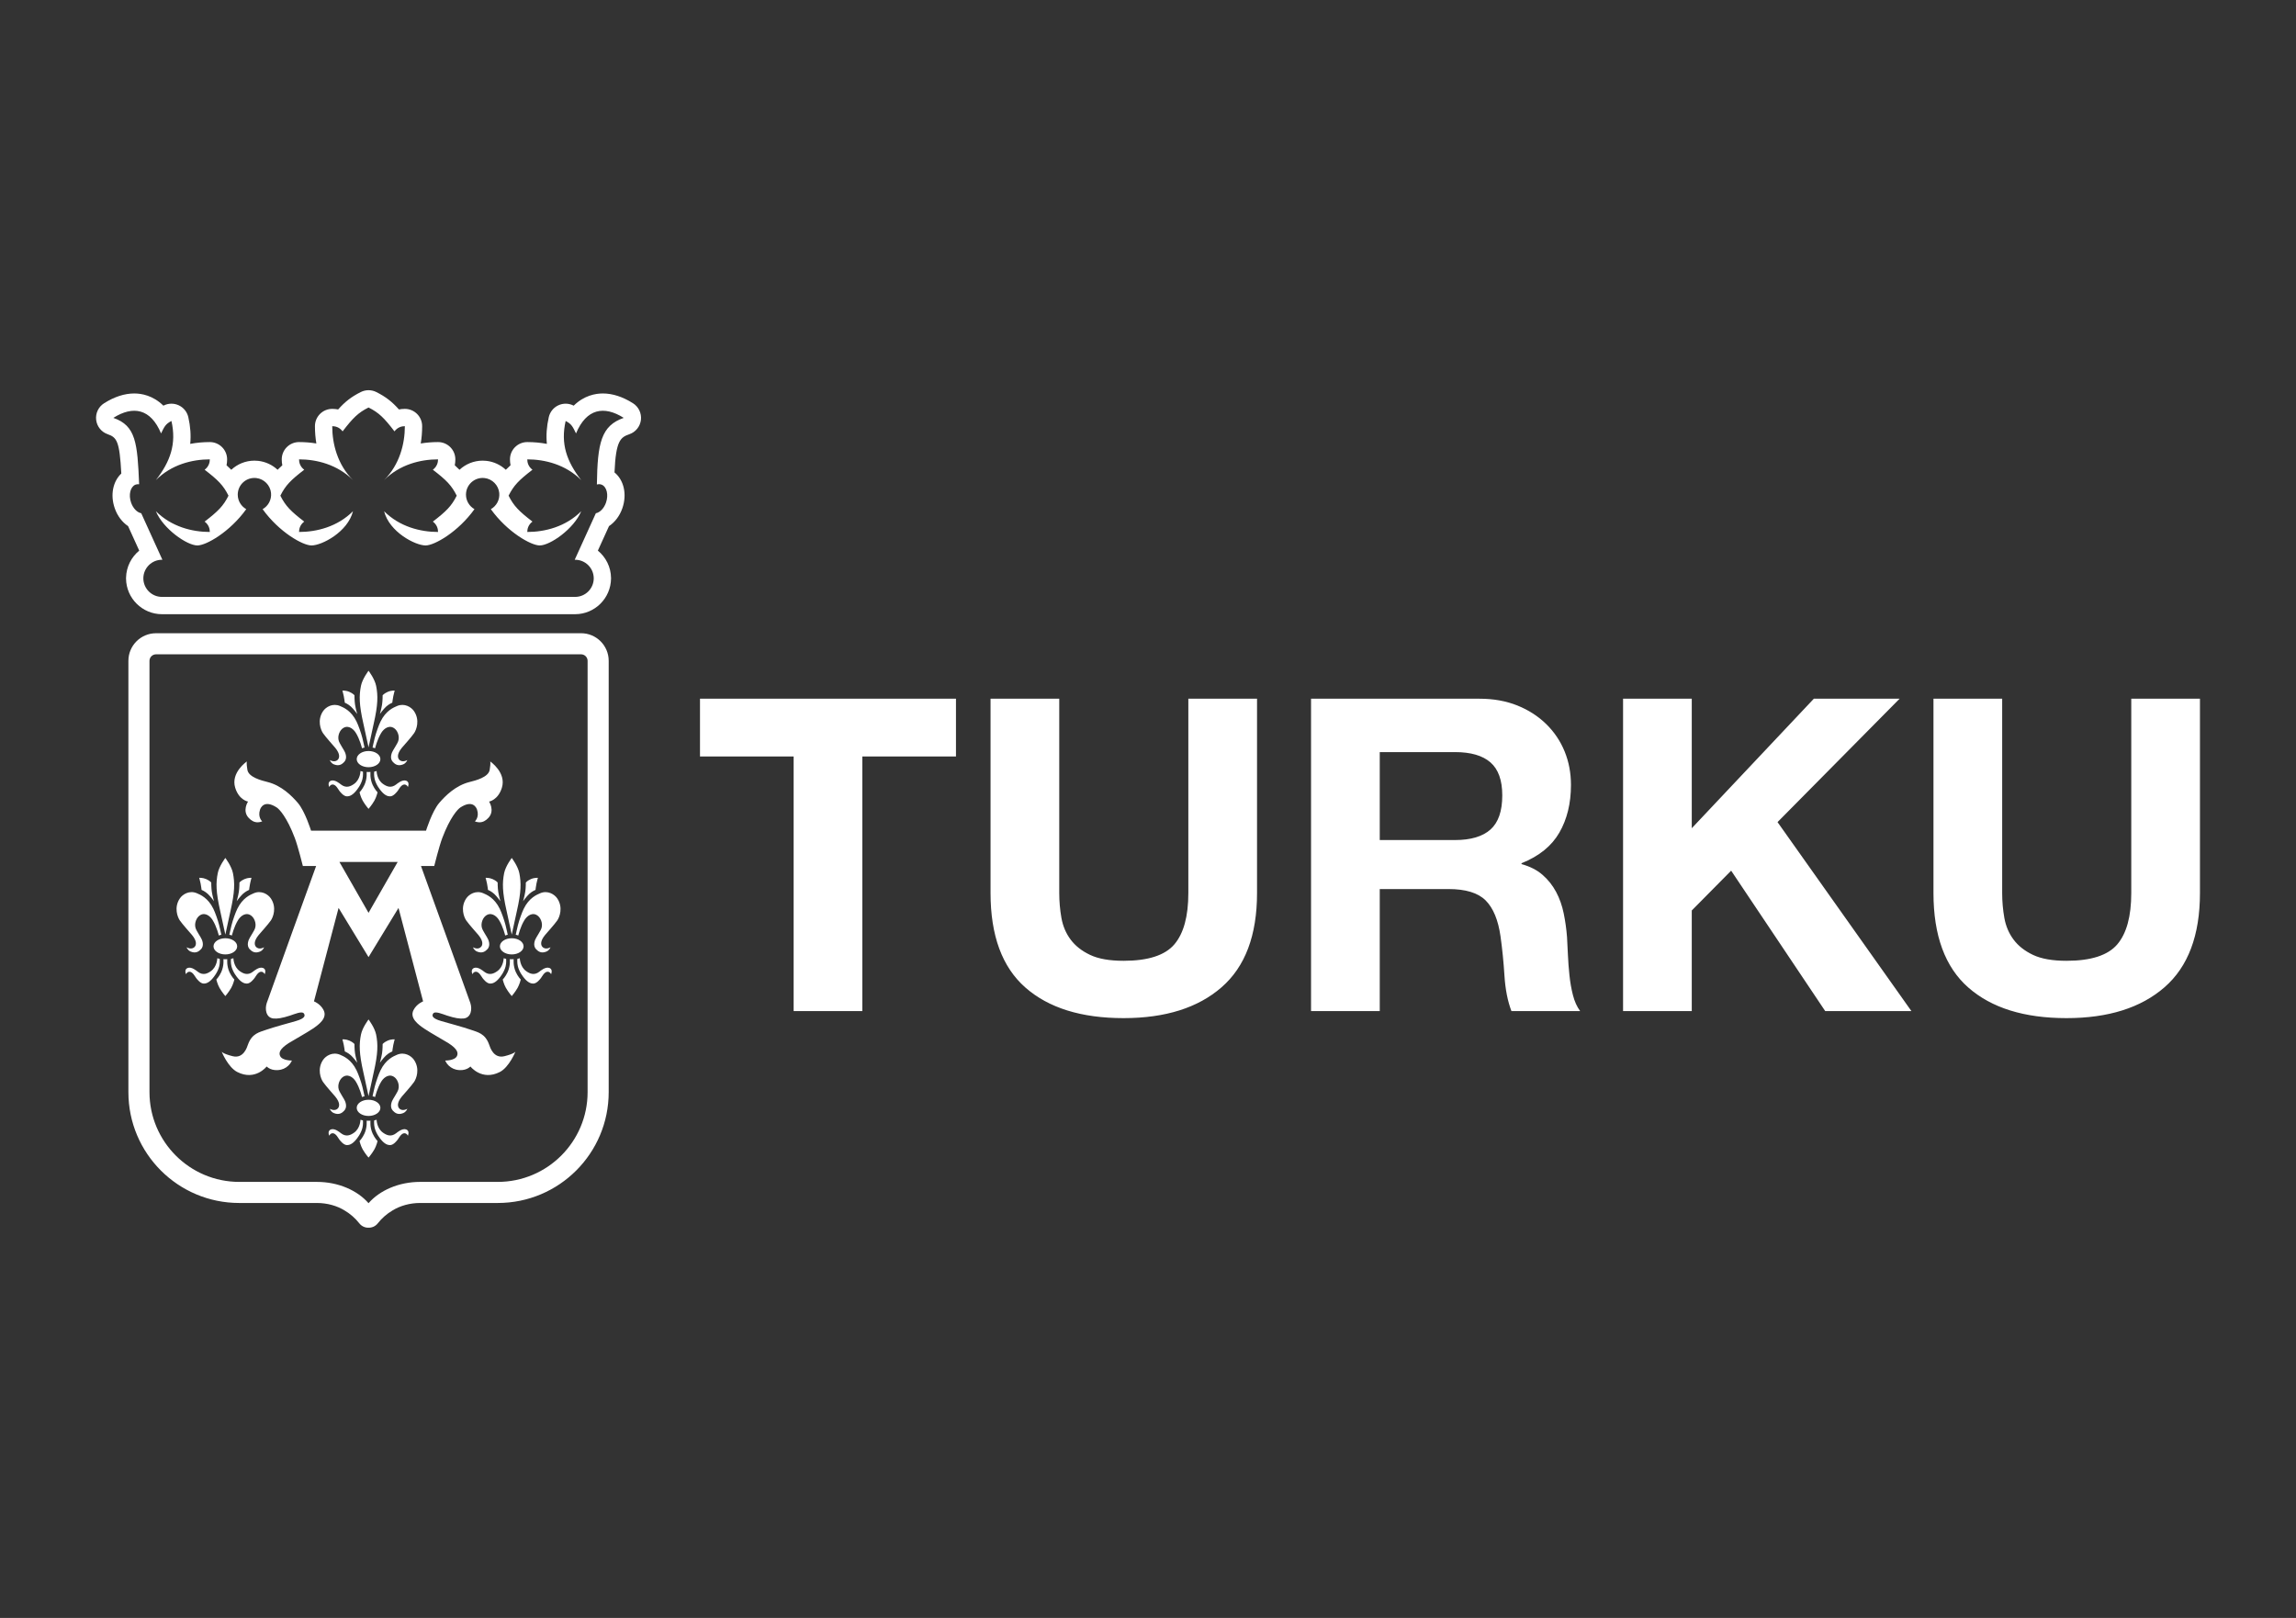 <?xml version="1.0" encoding="UTF-8" standalone="no"?>
<!DOCTYPE svg PUBLIC "-//W3C//DTD SVG 1.1//EN" "http://www.w3.org/Graphics/SVG/1.1/DTD/svg11.dtd">
<svg xmlns="http://www.w3.org/2000/svg" xmlns:xlink="http://www.w3.org/1999/xlink" version="1.1" width="595.28pt" height="419.53pt" viewBox="0 0 595.28 419.53">
<rect x="0" y="0" width="595.28" height="419.53" fill="#333333" stroke="none"/>
<g enable-background="new">
<g id="Layer-1" data-name="Layer">
<clipPath id="cp0">
<path transform="matrix(1,0,0,-1,0,419.53)" d="M 24.901 101.18 L 570.378 101.18 L 570.378 318.35 L 24.901 318.35 Z "/>
</clipPath>
<g clip-path="url(#cp0)">
<path transform="matrix(1,0,0,-1,164.112,104.563)" d="M 0 0 C -2.664 1.683 -5.292 2.536 -7.808 2.536 C -9.702 2.536 -12.675 2.025 -15.369 -.629 C -15.397 -.616 -15.424 -.602 -15.449 -.588 C -16.683 .028 -18.128 .044 -19.374 -.545 C -20.618 -1.134 -21.524 -2.262 -21.829 -3.605 C -22.377 -6.015 -22.547 -8.305 -22.325 -10.535 C -23.962 -10.225 -25.663 -10.068 -27.407 -10.068 C -29.886 -10.068 -31.893 -12.075 -31.893 -14.551 C -31.893 -15.074 -31.842 -15.586 -31.745 -16.086 C -32.184 -16.478 -32.591 -16.863 -32.97 -17.252 C -34.321 -15.993 -36.065 -15.152 -37.995 -14.939 C -38.321 -14.904 -38.648 -14.885 -38.973 -14.885 C -41.291 -14.885 -43.402 -15.785 -44.977 -17.252 C -45.357 -16.863 -45.762 -16.478 -46.203 -16.087 C -46.104 -15.586 -46.055 -15.074 -46.055 -14.551 C -46.055 -12.075 -48.062 -10.068 -50.539 -10.068 C -52.073 -10.068 -53.572 -10.189 -55.026 -10.43 C -54.785 -8.976 -54.662 -7.477 -54.662 -5.944 C -54.662 -3.466 -56.671 -1.459 -59.146 -1.459 C -59.669 -1.459 -60.182 -1.511 -60.682 -1.607 C -62.443 .37 -64.069 1.665 -66.552 2.908 C -67.816 3.54 -69.303 3.54 -70.563 2.908 C -73.051 1.667 -74.677 .37 -76.438 -1.607 C -76.938 -1.509 -77.451 -1.459 -77.974 -1.459 C -80.45 -1.459 -82.458 -3.466 -82.458 -5.944 C -82.458 -7.477 -82.335 -8.977 -82.094 -10.43 C -83.547 -10.189 -85.047 -10.068 -86.58 -10.068 C -89.058 -10.068 -91.065 -12.075 -91.065 -14.551 C -91.065 -15.074 -91.015 -15.586 -90.917 -16.086 C -91.357 -16.478 -91.763 -16.863 -92.143 -17.252 C -93.493 -15.993 -95.237 -15.152 -97.169 -14.939 C -97.493 -14.904 -97.823 -14.885 -98.146 -14.885 C -100.463 -14.885 -102.574 -15.785 -104.148 -17.253 C -104.529 -16.863 -104.934 -16.478 -105.376 -16.086 C -105.278 -15.586 -105.227 -15.074 -105.227 -14.551 C -105.227 -12.075 -107.235 -10.068 -109.711 -10.068 C -111.457 -10.068 -113.157 -10.225 -114.795 -10.535 C -114.572 -8.305 -114.742 -6.017 -115.288 -3.606 C -115.594 -2.262 -116.5 -1.134 -117.745 -.545 C -118.989 .044 -120.437 .028 -121.668 -.588 C -121.696 -.602 -121.723 -.616 -121.75 -.629 C -124.445 2.025 -127.418 2.536 -129.311 2.536 C -131.828 2.536 -134.454 1.683 -137.12 0 C -138.579 -.922 -139.38 -2.595 -139.181 -4.307 C -138.984 -6.02 -137.821 -7.466 -136.192 -8.03 C -133.799 -8.859 -133.111 -9.874 -132.66 -18.227 C -134.822 -20.259 -135.568 -23.754 -134.366 -27.221 C -133.678 -29.21 -132.438 -30.837 -130.903 -31.861 L -128.015 -38.215 C -130.048 -39.887 -131.368 -42.406 -131.431 -45.236 C -131.431 -45.286 -131.433 -45.335 -131.433 -45.382 L -131.433 -45.418 L -131.433 -45.496 C -131.371 -50.58 -127.209 -54.701 -122.115 -54.701 L -15.007 -54.701 C -9.908 -54.701 -5.743 -50.572 -5.689 -45.453 C -5.687 -45.431 -5.687 -45.407 -5.687 -45.382 C -5.687 -45.357 -5.689 -45.332 -5.689 -45.305 C -5.722 -42.452 -7.047 -39.903 -9.105 -38.214 L -6.217 -31.861 C -4.682 -30.837 -3.441 -29.21 -2.752 -27.221 C -1.492 -23.581 -2.376 -19.914 -4.79 -17.939 C -4.445 -9.647 -3.214 -8.823 -.928 -8.03 C .701 -7.466 1.862 -6.02 2.061 -4.307 C 2.258 -2.595 1.457 -.922 0 0 M -9.358 -21.071 C -8.941 -20.948 -8.517 -20.954 -8.122 -21.115 C -6.798 -21.658 -6.292 -23.735 -6.991 -25.755 C -7.517 -27.272 -8.572 -28.324 -9.626 -28.524 L -15.107 -40.585 L -15.005 -40.585 C -12.342 -40.585 -10.182 -42.738 -10.173 -45.401 L -10.173 -45.382 L -10.173 -45.418 L -10.173 -45.401 C -10.182 -48.062 -12.342 -50.216 -15.007 -50.216 L -122.115 -50.216 C -124.778 -50.216 -126.938 -48.062 -126.947 -45.401 C -126.947 -45.406 -126.949 -45.411 -126.949 -45.418 L -126.949 -45.382 C -126.949 -45.388 -126.947 -45.395 -126.947 -45.401 C -126.938 -42.738 -124.778 -40.585 -122.115 -40.585 L -122.011 -40.585 L -127.494 -28.524 C -128.548 -28.324 -129.604 -27.272 -130.13 -25.755 C -130.828 -23.735 -130.322 -21.658 -128.998 -21.115 C -128.691 -20.99 -128.367 -20.957 -128.039 -21.008 C -128.485 -10.294 -128.872 -5.818 -134.725 -3.792 C -129.615 -.564 -125.042 -1.371 -122.353 -7.827 C -121.546 -6.212 -121.277 -5.407 -119.662 -4.599 C -118.32 -10.517 -119.932 -15.089 -123.699 -19.93 C -119.662 -15.895 -114.283 -14.551 -109.711 -14.551 C -109.711 -15.358 -109.981 -16.434 -111.057 -17.241 C -107.561 -19.93 -106.215 -21.276 -104.87 -23.965 C -106.215 -26.654 -107.561 -28 -111.057 -30.689 C -109.981 -31.496 -109.711 -32.572 -109.711 -33.379 C -114.283 -33.379 -119.662 -32.033 -123.699 -28 C -121.814 -32.572 -115.629 -36.875 -112.939 -36.875 C -110.666 -36.875 -104.545 -33.413 -100.269 -27.466 C -101.585 -26.724 -102.472 -25.314 -102.472 -23.695 C -102.472 -21.146 -100.266 -19.111 -97.657 -19.397 C -95.652 -19.617 -94.032 -21.263 -93.841 -23.272 C -93.671 -25.065 -94.596 -26.659 -96.023 -27.466 C -91.749 -33.413 -85.628 -36.875 -83.353 -36.875 C -80.664 -36.875 -73.938 -33.379 -72.594 -28 C -76.629 -32.033 -82.008 -33.379 -86.58 -33.379 C -86.58 -32.572 -86.312 -31.496 -85.236 -30.689 C -88.732 -28 -90.077 -26.654 -91.423 -23.965 C -90.077 -21.276 -88.732 -19.93 -85.236 -17.241 C -86.312 -16.434 -86.58 -15.358 -86.58 -14.551 C -82.008 -14.551 -76.629 -15.895 -72.594 -19.93 C -76.629 -15.895 -77.974 -10.517 -77.974 -5.944 C -77.168 -5.944 -76.09 -6.212 -75.285 -7.29 C -72.594 -3.792 -71.25 -2.447 -68.559 -1.103 C -65.871 -2.447 -64.526 -3.792 -61.837 -7.29 C -61.03 -6.212 -59.952 -5.944 -59.146 -5.944 C -59.146 -10.517 -60.491 -15.895 -64.526 -19.93 C -60.491 -15.895 -55.112 -14.551 -50.539 -14.551 C -50.539 -15.358 -50.808 -16.434 -51.884 -17.241 C -48.387 -19.93 -47.043 -21.276 -45.699 -23.965 C -47.043 -26.654 -48.387 -28 -51.884 -30.689 C -50.808 -31.496 -50.539 -32.572 -50.539 -33.379 C -55.112 -33.379 -60.491 -32.033 -64.526 -28 C -63.181 -33.379 -56.458 -36.875 -53.767 -36.875 C -51.492 -36.875 -45.371 -33.413 -41.097 -27.466 C -42.411 -26.724 -43.299 -25.314 -43.299 -23.695 C -43.299 -21.146 -41.094 -19.111 -38.485 -19.397 C -36.479 -19.617 -34.861 -21.263 -34.67 -23.272 C -34.497 -25.065 -35.424 -26.659 -36.851 -27.466 C -32.575 -33.413 -26.456 -36.875 -24.179 -36.875 C -21.491 -36.875 -15.306 -32.572 -13.422 -28 C -17.456 -32.033 -22.837 -33.379 -27.407 -33.379 C -27.407 -32.572 -27.139 -31.496 -26.063 -30.689 C -29.559 -28 -30.905 -26.654 -32.25 -23.965 C -30.905 -21.276 -29.559 -19.93 -26.063 -17.241 C -27.139 -16.434 -27.407 -15.358 -27.407 -14.551 C -22.837 -14.551 -17.456 -15.895 -13.422 -19.93 C -17.187 -15.089 -18.802 -10.517 -17.456 -4.599 C -15.843 -5.407 -15.574 -6.212 -14.767 -7.827 C -12.076 -1.371 -7.504 -.564 -2.395 -3.792 C -8.26 -5.823 -9.206 -10.313 -9.358 -21.071 M -71.499 -80.576 C -71.499 -80.576 -71.882 -79.271 -72.058 -78.151 C -72.218 -77.165 -72.213 -75.718 -72.213 -75.718 C -72.213 -75.718 -72.611 -75.24 -73.524 -74.844 C -74.469 -74.43 -75.339 -74.516 -75.339 -74.516 C -75.339 -74.516 -75.142 -75.184 -74.981 -75.956 C -74.82 -76.73 -74.721 -77.642 -74.721 -77.642 C -74.721 -77.642 -73.832 -78.006 -73.105 -78.68 C -72.367 -79.367 -71.499 -80.576 -71.499 -80.576 M -61.78 -74.516 C -61.78 -74.516 -62.65 -74.43 -63.596 -74.844 C -64.506 -75.24 -64.904 -75.718 -64.904 -75.718 C -64.904 -75.718 -64.903 -77.165 -65.058 -78.151 C -65.24 -79.271 -65.619 -80.576 -65.619 -80.576 C -65.619 -80.576 -64.753 -79.367 -64.016 -78.68 C -63.288 -78.006 -62.397 -77.642 -62.397 -77.642 C -62.397 -77.642 -62.301 -76.73 -62.139 -75.956 C -61.977 -75.184 -61.78 -74.516 -61.78 -74.516 M -28.152 -149.121 C -27.168 -150.291 -26.386 -150.484 -25.854 -150.484 C -24.953 -150.484 -24.094 -149.348 -23.848 -149.025 C -23.603 -148.7 -23.02 -147.533 -22.268 -147.421 C -21.561 -147.314 -21.223 -148.057 -21.223 -148.057 C -21.223 -148.057 -21.093 -147.643 -21.075 -147.437 C -21.017 -146.847 -21.34 -146.561 -21.66 -146.433 C -22.673 -146.033 -24.026 -147.207 -24.261 -147.391 C -25.633 -148.469 -26.804 -147.883 -27.685 -147.26 C -29.323 -146.096 -29.342 -143.912 -29.342 -143.912 L -29.982 -144.087 C -29.982 -144.087 -30.068 -145.122 -29.846 -146.011 C -29.46 -147.549 -28.457 -148.758 -28.152 -149.121 M -33.041 -135.324 C -33.38 -133.982 -34.07 -132.066 -34.54 -131.091 C -35.921 -128.236 -37.954 -127.423 -38.833 -127.048 C -40.733 -126.241 -42.508 -127.311 -43.246 -128.42 C -44.812 -130.773 -43.815 -133.276 -43.233 -134.116 C -42.496 -135.178 -40.522 -137.342 -40.066 -137.898 C -38.675 -139.592 -39.03 -140.539 -39.353 -140.92 C -40.161 -141.877 -41.48 -141.065 -41.48 -141.065 C -41.48 -141.065 -41.245 -141.847 -40.405 -142.19 C -39.017 -142.757 -38.244 -142.081 -37.755 -141.576 C -36.791 -140.579 -37.465 -139.058 -37.84 -138.48 C -38.215 -137.898 -38.658 -137.092 -38.905 -136.665 C -39.688 -135.32 -39.074 -133.695 -38.322 -133.016 C -36.975 -131.805 -35.501 -132.788 -34.759 -133.971 C -33.675 -135.699 -33.131 -138.017 -33.131 -138.017 C -33.131 -138.017 -32.972 -137.955 -32.814 -137.906 C -32.644 -137.858 -32.474 -137.823 -32.474 -137.823 C -32.474 -137.823 -32.775 -136.377 -33.041 -135.324 M -35.977 -127.228 C -35.241 -127.916 -34.374 -129.121 -34.374 -129.121 C -34.374 -129.121 -34.752 -127.817 -34.932 -126.697 C -35.091 -125.712 -35.09 -124.267 -35.09 -124.267 C -35.09 -124.267 -35.485 -123.788 -36.397 -123.39 C -37.344 -122.977 -38.212 -123.065 -38.212 -123.065 C -38.212 -123.065 -38.015 -123.73 -37.853 -124.504 C -37.692 -125.277 -37.594 -126.189 -37.594 -126.189 C -37.594 -126.189 -36.708 -126.553 -35.977 -127.228 M -41.209 -146.433 C -41.527 -146.561 -41.85 -146.847 -41.795 -147.437 C -41.774 -147.643 -41.643 -148.057 -41.643 -148.057 C -41.643 -148.057 -41.305 -147.314 -40.599 -147.421 C -39.846 -147.533 -39.266 -148.7 -39.02 -149.025 C -38.773 -149.348 -37.916 -150.485 -37.013 -150.485 C -36.481 -150.485 -35.696 -150.291 -34.715 -149.121 C -34.41 -148.758 -33.408 -147.549 -33.021 -146.011 C -32.797 -145.122 -32.884 -144.087 -32.884 -144.087 L -33.525 -143.912 C -33.525 -143.912 -33.546 -146.096 -35.181 -147.26 C -36.062 -147.883 -37.235 -148.469 -38.603 -147.391 C -38.839 -147.207 -40.197 -146.033 -41.209 -146.433 M -31.433 -138.726 C -33.128 -138.726 -34.502 -139.668 -34.502 -140.826 C -34.502 -141.987 -33.128 -142.924 -31.433 -142.924 C -29.739 -142.924 -28.364 -141.987 -28.364 -140.826 C -28.364 -139.668 -29.739 -138.726 -31.433 -138.726 M -29.919 -151.599 C -29.393 -150.677 -29.096 -149.439 -29.096 -149.439 C -29.096 -149.439 -29.83 -148.683 -30.368 -147.514 C -31.141 -145.826 -30.93 -144.153 -30.93 -144.153 C -30.93 -144.153 -31.077 -144.164 -31.19 -144.164 C -31.302 -144.164 -31.433 -144.169 -31.433 -144.169 C -31.433 -144.169 -31.565 -144.164 -31.678 -144.164 C -31.792 -144.164 -31.937 -144.153 -31.937 -144.153 C -31.937 -144.153 -31.724 -145.826 -32.499 -147.514 C -33.037 -148.683 -33.771 -149.439 -33.771 -149.439 C -33.771 -149.439 -33.475 -150.677 -32.948 -151.599 C -32.32 -152.705 -31.433 -153.724 -31.433 -153.724 C -31.433 -153.724 -30.547 -152.705 -29.919 -151.599 M -56.76 -175.997 C -56.179 -175.158 -55.182 -172.654 -56.748 -170.302 C -57.485 -169.191 -59.259 -168.124 -61.159 -168.931 C -62.037 -169.305 -64.072 -170.119 -65.454 -172.974 C -65.925 -173.947 -66.614 -175.865 -66.952 -177.206 C -67.219 -178.26 -67.52 -179.704 -67.52 -179.704 C -67.52 -179.704 -67.349 -179.739 -67.178 -179.789 C -67.022 -179.833 -66.862 -179.9 -66.862 -179.9 C -66.862 -179.9 -66.32 -177.582 -65.235 -175.849 C -64.493 -174.669 -63.017 -173.687 -61.671 -174.896 C -60.918 -175.575 -60.305 -177.201 -61.088 -178.548 C -61.334 -178.972 -61.775 -179.778 -62.152 -180.361 C -62.528 -180.941 -63.204 -182.458 -62.238 -183.457 C -61.75 -183.961 -60.978 -184.639 -59.588 -184.072 C -58.75 -183.728 -58.512 -182.947 -58.512 -182.947 C -58.512 -182.947 -59.831 -183.758 -60.639 -182.803 C -60.964 -182.422 -61.318 -181.471 -59.929 -179.778 C -59.47 -179.224 -57.496 -177.059 -56.76 -175.997 M -62.139 -166.385 C -61.977 -165.613 -61.78 -164.947 -61.78 -164.947 C -61.78 -164.947 -62.65 -164.858 -63.596 -165.273 C -64.506 -165.671 -64.904 -166.147 -64.904 -166.147 C -64.904 -166.147 -64.903 -167.595 -65.058 -168.58 C -65.24 -169.7 -65.619 -171.005 -65.619 -171.005 C -65.619 -171.005 -64.753 -169.796 -64.016 -169.111 C -63.288 -168.436 -62.397 -168.072 -62.397 -168.072 C -62.397 -168.072 -62.3 -167.159 -62.139 -166.385 M -68.559 -179.665 C -68.559 -179.665 -67.479 -174.647 -67.206 -173.44 C -66.108 -168.605 -66.09 -166.239 -66.591 -163.723 C -66.957 -161.89 -68.559 -159.788 -68.559 -159.788 C -68.559 -159.788 -70.165 -161.89 -70.529 -163.723 C -71.03 -166.239 -71.011 -168.605 -69.914 -173.44 C -69.64 -174.647 -68.559 -179.665 -68.559 -179.665 M -68.559 -180.607 C -70.255 -180.607 -71.628 -181.549 -71.628 -182.707 C -71.628 -183.867 -70.255 -184.806 -68.559 -184.806 C -66.866 -184.806 -65.49 -183.867 -65.49 -182.707 C -65.49 -181.549 -66.866 -180.607 -68.559 -180.607 M -65.279 -191.004 C -64.294 -192.173 -63.513 -192.365 -62.98 -192.365 C -62.079 -192.365 -61.221 -191.229 -60.973 -190.906 C -60.729 -190.583 -60.148 -189.416 -59.393 -189.302 C -58.687 -189.197 -58.35 -189.94 -58.35 -189.94 C -58.35 -189.94 -58.219 -189.524 -58.2 -189.318 C -58.144 -188.729 -58.467 -188.442 -58.785 -188.313 C -59.796 -187.916 -61.153 -189.09 -61.389 -189.274 C -62.758 -190.35 -63.93 -189.766 -64.811 -189.142 C -66.45 -187.979 -66.469 -185.794 -66.469 -185.794 L -67.108 -185.969 C -67.108 -185.969 -67.193 -187.005 -66.971 -187.892 C -66.585 -189.43 -65.583 -190.64 -65.279 -191.004 M -70.897 -191.322 C -70.897 -191.322 -70.6 -192.557 -70.075 -193.479 C -69.446 -194.587 -68.559 -195.607 -68.559 -195.607 C -68.559 -195.607 -67.671 -194.587 -67.044 -193.479 C -66.519 -192.557 -66.223 -191.322 -66.223 -191.322 C -66.223 -191.322 -66.957 -190.566 -67.494 -189.395 C -68.268 -187.708 -68.057 -186.035 -68.057 -186.035 C -68.057 -186.035 -68.2 -186.043 -68.313 -186.043 C -68.428 -186.043 -68.559 -186.05 -68.559 -186.05 C -68.559 -186.05 -68.693 -186.043 -68.805 -186.043 C -68.918 -186.043 -69.063 -186.035 -69.063 -186.035 C -69.063 -186.035 -68.852 -187.708 -69.624 -189.395 C -70.162 -190.566 -70.897 -191.322 -70.897 -191.322 M -78.918 -189.318 C -78.901 -189.524 -78.77 -189.94 -78.77 -189.94 C -78.77 -189.94 -78.433 -189.195 -77.725 -189.302 C -76.974 -189.416 -76.391 -190.583 -76.147 -190.906 C -75.898 -191.229 -75.039 -192.365 -74.14 -192.365 C -73.607 -192.365 -72.824 -192.173 -71.841 -191.004 C -71.535 -190.64 -70.535 -189.43 -70.147 -187.892 C -69.925 -187.005 -70.01 -185.969 -70.01 -185.969 L -70.652 -185.794 C -70.652 -185.794 -70.669 -187.979 -72.309 -189.142 C -73.188 -189.766 -74.359 -190.35 -75.731 -189.274 C -75.967 -189.09 -77.322 -187.916 -78.335 -188.313 C -78.653 -188.442 -78.977 -188.729 -78.918 -189.318 M -80.374 -170.302 C -81.937 -172.654 -80.938 -175.158 -80.358 -175.997 C -79.621 -177.059 -77.65 -179.224 -77.193 -179.778 C -75.802 -181.471 -76.155 -182.422 -76.479 -182.803 C -77.289 -183.758 -78.606 -182.947 -78.606 -182.947 C -78.606 -182.947 -78.371 -183.728 -77.532 -184.072 C -76.141 -184.639 -75.369 -183.961 -74.882 -183.457 C -73.916 -182.458 -74.592 -180.941 -74.968 -180.361 C -75.34 -179.778 -75.783 -178.972 -76.03 -178.548 C -76.818 -177.201 -76.202 -175.575 -75.449 -174.896 C -74.1 -173.687 -72.627 -174.669 -71.884 -175.849 C -70.796 -177.582 -70.256 -179.9 -70.256 -179.9 C -70.256 -179.9 -70.095 -179.833 -69.941 -179.789 C -69.771 -179.739 -69.601 -179.704 -69.601 -179.704 C -69.601 -179.704 -69.902 -178.26 -70.168 -177.206 C -70.505 -175.865 -71.195 -173.947 -71.668 -172.974 C -73.049 -170.119 -75.08 -169.305 -75.958 -168.931 C -77.859 -168.124 -79.637 -169.191 -80.374 -170.302 M -73.105 -169.111 C -72.367 -169.798 -71.499 -171.005 -71.499 -171.005 C -71.499 -171.005 -71.882 -169.7 -72.058 -168.58 C -72.218 -167.594 -72.213 -166.147 -72.213 -166.147 C -72.213 -166.147 -72.611 -165.671 -73.524 -165.273 C -74.469 -164.86 -75.339 -164.947 -75.339 -164.947 C -75.339 -164.947 -75.142 -165.613 -74.981 -166.385 C -74.82 -167.159 -74.721 -168.072 -74.721 -168.072 C -74.721 -168.072 -73.832 -168.436 -73.105 -169.111 M -108.024 -149.439 C -108.024 -149.439 -107.726 -150.677 -107.203 -151.599 C -106.574 -152.705 -105.688 -153.724 -105.688 -153.724 C -105.688 -153.724 -104.8 -152.705 -104.17 -151.599 C -103.646 -150.677 -103.349 -149.439 -103.349 -149.439 C -103.349 -149.439 -104.085 -148.683 -104.621 -147.514 C -105.394 -145.826 -105.183 -144.153 -105.183 -144.153 C -105.183 -144.153 -105.331 -144.164 -105.442 -144.164 C -105.555 -144.164 -105.688 -144.169 -105.688 -144.169 C -105.688 -144.169 -105.818 -144.164 -105.932 -144.164 C -106.044 -144.164 -106.188 -144.153 -106.188 -144.153 C -106.188 -144.153 -105.979 -145.826 -106.751 -147.514 C -107.29 -148.683 -108.024 -149.439 -108.024 -149.439 M -98.287 -127.048 C -99.166 -127.423 -101.199 -128.236 -102.581 -131.091 C -103.053 -132.066 -103.74 -133.982 -104.079 -135.324 C -104.345 -136.377 -104.648 -137.823 -104.648 -137.823 C -104.648 -137.823 -104.479 -137.858 -104.304 -137.906 C -104.15 -137.955 -103.989 -138.017 -103.989 -138.017 C -103.989 -138.017 -103.449 -135.699 -102.36 -133.971 C -101.619 -132.788 -100.146 -131.805 -98.801 -133.016 C -98.043 -133.695 -97.43 -135.32 -98.215 -136.665 C -98.464 -137.09 -98.905 -137.898 -99.28 -138.48 C -99.653 -139.058 -100.331 -140.579 -99.365 -141.576 C -98.877 -142.081 -98.106 -142.757 -96.717 -142.19 C -95.877 -141.847 -95.639 -141.064 -95.639 -141.064 C -95.639 -141.064 -96.958 -141.877 -97.767 -140.92 C -98.09 -140.539 -98.445 -139.592 -97.055 -137.898 C -96.597 -137.342 -94.624 -135.178 -93.887 -134.116 C -93.306 -133.276 -92.308 -130.773 -93.874 -128.42 C -94.613 -127.31 -96.386 -126.241 -98.287 -127.048 M -99.264 -124.504 C -99.105 -123.73 -98.908 -123.065 -98.908 -123.065 C -98.908 -123.065 -99.775 -122.977 -100.723 -123.39 C -101.634 -123.788 -102.034 -124.267 -102.034 -124.267 C -102.034 -124.267 -102.031 -125.712 -102.187 -126.697 C -102.366 -127.817 -102.746 -129.121 -102.746 -129.121 C -102.746 -129.121 -101.881 -127.916 -101.142 -127.228 C -100.414 -126.553 -99.526 -126.189 -99.526 -126.189 C -99.526 -126.189 -99.428 -125.277 -99.264 -124.504 M -102.62 -140.826 C -102.62 -139.668 -103.991 -138.726 -105.688 -138.726 C -107.381 -138.726 -108.755 -139.668 -108.755 -140.826 C -108.755 -141.987 -107.381 -142.924 -105.688 -142.924 C -103.991 -142.924 -102.62 -141.987 -102.62 -140.826 M -95.329 -147.437 C -95.27 -146.846 -95.592 -146.561 -95.911 -146.435 C -96.923 -146.033 -98.281 -147.207 -98.516 -147.391 C -99.885 -148.469 -101.059 -147.883 -101.938 -147.26 C -103.578 -146.096 -103.595 -143.912 -103.595 -143.912 L -104.235 -144.087 C -104.235 -144.087 -104.322 -145.122 -104.099 -146.011 C -103.713 -147.549 -102.71 -148.758 -102.407 -149.121 C -101.423 -150.291 -100.638 -150.485 -100.109 -150.485 C -99.204 -150.485 -98.347 -149.348 -98.1 -149.025 C -97.852 -148.7 -97.274 -147.533 -96.52 -147.421 C -95.812 -147.314 -95.477 -148.057 -95.477 -148.057 C -95.477 -148.057 -95.347 -147.643 -95.329 -147.437 M -116.046 -147.437 C -116.026 -147.643 -115.897 -148.057 -115.897 -148.057 C -115.897 -148.057 -115.558 -147.314 -114.851 -147.421 C -114.101 -147.533 -113.519 -148.7 -113.272 -149.025 C -113.026 -149.348 -112.169 -150.485 -111.266 -150.485 C -110.734 -150.485 -109.952 -150.291 -108.969 -149.121 C -108.662 -148.758 -107.663 -147.549 -107.276 -146.011 C -107.053 -145.122 -107.138 -144.087 -107.138 -144.087 L -107.778 -143.912 C -107.778 -143.912 -107.796 -146.096 -109.437 -147.26 C -110.316 -147.883 -111.487 -148.469 -112.859 -147.391 C -113.094 -147.207 -114.449 -146.033 -115.462 -146.435 C -115.78 -146.561 -116.103 -146.846 -116.046 -147.437 M -113.088 -127.048 C -114.986 -126.241 -116.762 -127.31 -117.499 -128.42 C -119.065 -130.773 -118.068 -133.276 -117.488 -134.116 C -116.749 -135.178 -114.778 -137.342 -114.32 -137.898 C -112.928 -139.592 -113.285 -140.539 -113.607 -140.92 C -114.416 -141.877 -115.734 -141.064 -115.734 -141.064 C -115.734 -141.064 -115.5 -141.847 -114.657 -142.19 C -113.269 -142.757 -112.498 -142.081 -112.007 -141.576 C -111.044 -140.579 -111.718 -139.058 -112.095 -138.48 C -112.47 -137.898 -112.911 -137.09 -113.16 -136.665 C -113.943 -135.32 -113.329 -133.695 -112.574 -133.016 C -111.229 -131.805 -109.755 -132.788 -109.012 -133.971 C -107.926 -135.699 -107.383 -138.017 -107.383 -138.017 C -107.383 -138.017 -107.224 -137.955 -107.069 -137.906 C -106.896 -137.858 -106.727 -137.823 -106.727 -137.823 C -106.727 -137.823 -107.031 -136.377 -107.296 -135.324 C -107.632 -133.982 -108.322 -132.066 -108.793 -131.091 C -110.176 -128.236 -112.208 -127.423 -113.088 -127.048 M -108.627 -129.121 C -108.627 -129.121 -109.009 -127.817 -109.188 -126.697 C -109.344 -125.712 -109.343 -124.267 -109.343 -124.267 C -109.343 -124.267 -109.74 -123.788 -110.65 -123.39 C -111.597 -122.977 -112.467 -123.065 -112.467 -123.065 C -112.467 -123.065 -112.268 -123.73 -112.106 -124.504 C -111.947 -125.277 -111.848 -126.189 -111.848 -126.189 C -111.848 -126.189 -110.959 -126.553 -110.233 -127.228 C -109.494 -127.916 -108.627 -129.121 -108.627 -129.121 M -104.334 -131.559 C -103.234 -126.723 -103.219 -124.357 -103.716 -121.841 C -104.084 -120.01 -105.688 -117.906 -105.688 -117.906 C -105.688 -117.906 -107.29 -120.01 -107.655 -121.841 C -108.156 -124.357 -108.137 -126.723 -107.041 -131.559 C -106.768 -132.766 -105.688 -137.782 -105.688 -137.782 C -105.688 -137.782 -104.605 -132.766 -104.334 -131.559 M -75.958 -78.504 C -77.859 -77.697 -79.637 -78.764 -80.374 -79.873 C -81.937 -82.225 -80.938 -84.729 -80.358 -85.567 C -79.621 -86.632 -77.65 -88.795 -77.193 -89.35 C -75.802 -91.045 -76.155 -91.993 -76.479 -92.375 C -77.289 -93.329 -78.606 -92.518 -78.606 -92.518 C -78.606 -92.518 -78.371 -93.299 -77.532 -93.643 C -76.141 -94.212 -75.369 -93.534 -74.882 -93.028 C -73.916 -92.029 -74.592 -90.512 -74.968 -89.932 C -75.34 -89.35 -75.783 -88.544 -76.03 -88.118 C -76.818 -86.771 -76.202 -85.146 -75.449 -84.467 C -74.1 -83.257 -72.627 -84.242 -71.884 -85.424 C -70.796 -87.152 -70.256 -89.468 -70.256 -89.468 C -70.256 -89.468 -70.095 -89.405 -69.939 -89.361 C -69.771 -89.309 -69.601 -89.276 -69.601 -89.276 C -69.601 -89.276 -69.902 -87.828 -70.168 -86.775 C -70.505 -85.433 -71.195 -83.519 -71.668 -82.544 C -73.049 -79.69 -75.08 -78.876 -75.958 -78.504 M -64.811 -98.711 C -66.45 -97.55 -66.469 -95.366 -66.469 -95.366 L -67.108 -95.54 C -67.108 -95.54 -67.193 -96.575 -66.971 -97.463 C -66.584 -99.003 -65.583 -100.211 -65.279 -100.573 C -64.294 -101.743 -63.513 -101.936 -62.98 -101.936 C -62.079 -101.936 -61.221 -100.8 -60.973 -100.477 C -60.729 -100.154 -60.148 -98.985 -59.395 -98.874 C -58.687 -98.766 -58.35 -99.51 -58.35 -99.51 C -58.35 -99.51 -58.219 -99.094 -58.2 -98.889 C -58.144 -98.302 -58.467 -98.01 -58.785 -97.886 C -59.796 -97.486 -61.153 -98.659 -61.389 -98.844 C -62.758 -99.921 -63.93 -99.333 -64.811 -98.711 M -68.559 -94.379 C -66.866 -94.379 -65.49 -93.44 -65.49 -92.28 C -65.49 -91.119 -66.866 -90.178 -68.559 -90.178 C -70.255 -90.178 -71.628 -91.119 -71.628 -92.28 C -71.628 -93.44 -70.255 -94.379 -68.559 -94.379 M -66.223 -100.892 C -66.223 -100.892 -66.957 -100.137 -67.494 -98.966 C -68.268 -97.279 -68.057 -95.609 -68.057 -95.609 C -68.057 -95.609 -68.2 -95.614 -68.313 -95.614 C -68.428 -95.614 -68.559 -95.622 -68.559 -95.622 C -68.559 -95.622 -68.693 -95.614 -68.803 -95.614 C -68.918 -95.614 -69.063 -95.609 -69.063 -95.609 C -69.063 -95.609 -68.852 -97.279 -69.624 -98.966 C -70.162 -100.137 -70.897 -100.892 -70.897 -100.892 C -70.897 -100.892 -70.6 -102.13 -70.075 -103.05 C -69.446 -104.158 -68.559 -105.177 -68.559 -105.177 C -68.559 -105.177 -67.671 -104.158 -67.044 -103.05 C -66.519 -102.13 -66.223 -100.892 -66.223 -100.892 M -71.841 -100.573 C -71.535 -100.211 -70.535 -99.003 -70.147 -97.463 C -69.925 -96.575 -70.01 -95.54 -70.01 -95.54 L -70.652 -95.366 C -70.652 -95.366 -70.669 -97.55 -72.309 -98.711 C -73.188 -99.333 -74.359 -99.921 -75.729 -98.844 C -75.967 -98.659 -77.322 -97.486 -78.335 -97.886 C -78.653 -98.01 -78.977 -98.302 -78.918 -98.889 C -78.901 -99.094 -78.77 -99.51 -78.77 -99.51 C -78.77 -99.51 -78.433 -98.766 -77.725 -98.874 C -76.974 -98.985 -76.391 -100.154 -76.147 -100.477 C -75.898 -100.8 -75.039 -101.936 -74.14 -101.936 C -73.607 -101.936 -72.824 -101.743 -71.841 -100.573 M -67.206 -83.011 C -66.108 -78.176 -66.09 -75.811 -66.591 -73.292 C -66.957 -71.461 -68.559 -69.36 -68.559 -69.36 C -68.559 -69.36 -70.165 -71.461 -70.529 -73.292 C -71.03 -75.811 -71.011 -78.176 -69.914 -83.011 C -69.64 -84.218 -68.559 -89.235 -68.559 -89.235 C -68.559 -89.235 -67.479 -84.218 -67.206 -83.011 M -56.76 -85.567 C -56.179 -84.729 -55.182 -82.225 -56.748 -79.873 C -57.485 -78.764 -59.259 -77.697 -61.159 -78.504 C -62.037 -78.876 -64.072 -79.69 -65.454 -82.544 C -65.925 -83.519 -66.614 -85.433 -66.952 -86.775 C -67.219 -87.828 -67.52 -89.276 -67.52 -89.276 C -67.52 -89.276 -67.349 -89.309 -67.178 -89.361 C -67.022 -89.405 -66.862 -89.468 -66.862 -89.468 C -66.862 -89.468 -66.32 -87.152 -65.235 -85.424 C -64.493 -84.242 -63.017 -83.257 -61.671 -84.467 C -60.918 -85.146 -60.305 -86.771 -61.088 -88.119 C -61.334 -88.544 -61.775 -89.35 -62.152 -89.932 C -62.528 -90.512 -63.204 -92.029 -62.238 -93.028 C -61.75 -93.534 -60.978 -94.212 -59.588 -93.643 C -58.75 -93.299 -58.512 -92.518 -58.512 -92.518 C -58.512 -92.518 -59.831 -93.329 -60.639 -92.375 C -60.964 -91.993 -61.318 -91.045 -59.929 -89.35 C -59.47 -88.795 -57.496 -86.632 -56.76 -85.567 M -61.006 -118.942 L -68.558 -132.135 L -68.563 -132.135 L -76.112 -118.942 L -68.563 -118.942 L -68.558 -118.942 Z M -30.472 -168.123 C -30.472 -168.123 -30.683 -168.644 -33.304 -169.308 C -36.131 -170.025 -37.045 -167.028 -37.283 -166.343 C -38.313 -163.378 -40.318 -163.075 -42.02 -162.464 C -43.72 -161.854 -48.795 -160.464 -49.675 -160.212 C -52.336 -159.456 -52.076 -158.693 -51.827 -158.279 C -51.361 -157.506 -49.434 -158.382 -48.18 -158.79 C -46.209 -159.426 -44.892 -159.653 -43.865 -159.529 C -41.929 -159.295 -41.658 -157.061 -42.162 -155.53 C -42.567 -154.304 -54.966 -119.998 -54.966 -119.998 L -51.53 -119.998 C -51.53 -119.998 -50.258 -114.879 -49.444 -112.735 C -47.383 -107.291 -45.415 -105.246 -44.755 -104.818 C -41.563 -102.749 -40.608 -104.827 -40.423 -105.39 C -39.77 -107.376 -40.993 -108.418 -40.993 -108.418 C -40.993 -108.418 -40.44 -108.646 -39.885 -108.662 C -38.918 -108.695 -38.138 -108.219 -37.476 -107.504 C -35.746 -105.648 -37.311 -103.288 -37.311 -103.288 C -37.311 -103.288 -34.979 -102.91 -33.99 -99.705 C -32.772 -95.764 -37.018 -92.88 -37.018 -92.88 C -37.018 -92.88 -36.837 -93.153 -37.152 -95.064 C -37.465 -96.975 -40.768 -97.815 -42.343 -98.207 C -46.006 -99.118 -48.669 -101.818 -50.228 -103.63 C -52.106 -105.818 -53.655 -110.839 -53.655 -110.839 L -68.558 -110.839 L -68.563 -110.839 L -83.465 -110.839 C -83.465 -110.839 -85.012 -105.818 -86.892 -103.63 C -88.45 -101.818 -91.112 -99.118 -94.777 -98.207 C -96.348 -97.815 -99.652 -96.975 -99.97 -95.064 C -100.285 -93.153 -100.102 -92.88 -100.102 -92.88 C -100.102 -92.88 -104.347 -95.764 -103.129 -99.705 C -102.141 -102.91 -99.808 -103.288 -99.808 -103.288 C -99.808 -103.288 -101.371 -105.648 -99.647 -107.504 C -98.982 -108.219 -98.201 -108.695 -97.236 -108.662 C -96.68 -108.646 -96.127 -108.418 -96.127 -108.418 C -96.127 -108.418 -97.348 -107.376 -96.698 -105.39 C -96.513 -104.827 -95.559 -102.749 -92.363 -104.818 C -91.703 -105.246 -89.736 -107.291 -87.675 -112.735 C -86.86 -114.879 -85.59 -119.998 -85.59 -119.998 L -82.153 -119.998 C -82.153 -119.998 -94.555 -154.304 -94.958 -155.53 C -95.462 -157.061 -95.191 -159.295 -93.255 -159.529 C -92.23 -159.653 -90.911 -159.426 -88.94 -158.79 C -87.684 -158.382 -85.759 -157.506 -85.291 -158.279 C -85.047 -158.693 -84.784 -159.456 -87.443 -160.212 C -88.326 -160.464 -93.4 -161.854 -95.1 -162.464 C -96.802 -163.075 -98.806 -163.378 -99.838 -166.343 C -100.076 -167.028 -100.989 -170.025 -103.814 -169.308 C -106.437 -168.644 -106.647 -168.123 -106.647 -168.123 C -106.647 -168.123 -105.021 -172.183 -102.577 -173.421 C -97.914 -175.78 -94.969 -171.98 -94.969 -171.98 C -94.969 -171.98 -93.75 -173.36 -91.25 -172.794 C -90.307 -172.581 -89.431 -171.967 -88.912 -171.268 C -88.644 -170.911 -88.429 -170.439 -88.429 -170.439 C -88.429 -170.439 -91.002 -170.483 -91.511 -169.205 C -91.788 -168.512 -91.758 -167.52 -89.246 -165.908 C -88.445 -165.391 -84.599 -163.248 -83.011 -162.174 C -81.374 -161.068 -79.181 -159.413 -80.216 -157.357 C -81.04 -155.721 -82.709 -155.095 -82.709 -155.095 L -76.328 -130.864 L -68.563 -143.614 L -68.558 -143.614 L -60.792 -130.864 L -54.414 -155.095 C -54.414 -155.095 -56.078 -155.721 -56.905 -157.357 C -57.937 -159.413 -55.744 -161.068 -54.109 -162.174 C -52.519 -163.248 -48.678 -165.391 -47.876 -165.908 C -45.36 -167.52 -45.332 -168.512 -45.609 -169.205 C -46.116 -170.483 -48.688 -170.439 -48.688 -170.439 C -48.688 -170.439 -48.475 -170.911 -48.209 -171.268 C -47.687 -171.967 -46.811 -172.581 -45.869 -172.794 C -43.372 -173.36 -42.149 -171.98 -42.149 -171.98 C -42.149 -171.98 -39.206 -175.78 -34.541 -173.421 C -32.098 -172.183 -30.472 -168.123 -30.472 -168.123 M -30.079 -131.559 C -28.981 -126.723 -28.964 -124.357 -29.465 -121.841 C -29.83 -120.01 -31.433 -117.906 -31.433 -117.906 C -31.433 -117.906 -33.037 -120.01 -33.402 -121.841 C -33.902 -124.357 -33.884 -126.723 -32.786 -131.559 C -32.514 -132.766 -31.433 -137.782 -31.433 -137.782 C -31.433 -137.782 -30.35 -132.766 -30.079 -131.559 M -24.653 -123.065 C -24.653 -123.065 -25.525 -122.977 -26.468 -123.39 C -27.379 -123.788 -27.778 -124.267 -27.778 -124.267 C -27.778 -124.267 -27.774 -125.712 -27.934 -126.697 C -28.112 -127.817 -28.491 -129.121 -28.491 -129.121 C -28.491 -129.121 -27.628 -127.916 -26.889 -127.228 C -26.161 -126.553 -25.271 -126.189 -25.271 -126.189 C -25.271 -126.189 -25.173 -125.277 -25.013 -124.504 C -24.85 -123.73 -24.653 -123.065 -24.653 -123.065 M -19.635 -134.116 C -19.053 -133.276 -18.057 -130.773 -19.62 -128.42 C -20.359 -127.31 -22.133 -126.241 -24.033 -127.048 C -24.913 -127.423 -26.943 -128.236 -28.326 -131.091 C -28.799 -132.066 -29.487 -133.982 -29.826 -135.324 C -30.089 -136.377 -30.393 -137.823 -30.393 -137.823 C -30.393 -137.823 -30.224 -137.858 -30.053 -137.906 C -29.895 -137.955 -29.736 -138.017 -29.736 -138.017 C -29.736 -138.017 -29.194 -135.699 -28.108 -133.971 C -27.366 -132.788 -25.892 -131.805 -24.546 -133.016 C -23.792 -133.695 -23.177 -135.32 -23.963 -136.665 C -24.209 -137.09 -24.652 -137.898 -25.025 -138.48 C -25.4 -139.058 -26.078 -140.579 -25.11 -141.576 C -24.625 -142.081 -23.851 -142.757 -22.462 -142.19 C -21.624 -141.847 -21.387 -141.064 -21.387 -141.064 C -21.387 -141.064 -22.704 -141.877 -23.514 -140.92 C -23.837 -140.539 -24.192 -139.592 -22.801 -137.898 C -22.345 -137.342 -20.371 -135.178 -19.635 -134.116 M -13.461 -59.634 L -68.569 -59.634 L -68.569 -59.637 L -123.661 -59.637 C -127.617 -59.637 -130.823 -62.843 -130.823 -66.799 L -130.823 -178.631 C -130.823 -194.506 -117.954 -207.375 -102.078 -207.375 L -81.935 -207.375 C -79.236 -207.375 -76.7 -208.123 -74.784 -209.309 C -73.306 -210.179 -72.005 -211.318 -70.951 -212.659 C -70.344 -213.431 -69.438 -213.811 -68.551 -213.785 L -68.551 -213.782 C -67.669 -213.803 -66.773 -213.423 -66.169 -212.657 C -65.115 -211.315 -63.814 -210.176 -62.336 -209.306 C -60.42 -208.122 -57.884 -207.373 -55.186 -207.373 L -35.042 -207.373 C -19.167 -207.373 -6.297 -194.503 -6.297 -178.628 L -6.297 -66.798 C -6.297 -62.842 -9.505 -59.634 -13.461 -59.634 M -11.766 -178.628 C -11.766 -191.464 -22.208 -201.906 -35.042 -201.906 L -55.186 -201.906 C -60.721 -201.906 -65.673 -204.112 -68.563 -207.428 C -71.45 -204.115 -76.399 -201.908 -81.935 -201.908 L -102.078 -201.908 C -114.914 -201.908 -125.356 -191.465 -125.356 -178.631 L -125.356 -66.801 C -125.356 -65.865 -124.595 -65.104 -123.661 -65.104 L -68.551 -65.104 L -68.551 -65.103 L -13.461 -65.103 C -12.527 -65.103 -11.766 -65.862 -11.766 -66.798 Z M 17.373 -91.592 L 17.373 -76.616 L 83.742 -76.616 L 83.742 -91.592 L 59.462 -91.592 L 59.462 -157.622 L 41.653 -157.622 L 41.653 -91.592 Z M 152.607 -151.437 C 146.482 -156.775 138.007 -159.44 127.195 -159.44 C 116.228 -159.44 107.736 -156.792 101.723 -151.495 C 95.712 -146.203 92.704 -138.031 92.704 -126.993 L 92.704 -76.616 L 110.518 -76.616 L 110.518 -126.993 C 110.518 -129.186 110.705 -131.338 111.082 -133.456 C 111.462 -135.573 112.254 -137.45 113.466 -139.071 C 114.676 -140.698 116.36 -142.025 118.515 -143.046 C 120.67 -144.068 123.565 -144.576 127.195 -144.576 C 133.547 -144.576 137.933 -143.156 140.353 -140.323 C 142.775 -137.483 143.986 -133.041 143.986 -126.993 L 143.986 -76.616 L 161.797 -76.616 L 161.797 -126.993 C 161.797 -137.957 158.733 -146.105 152.607 -151.437 M 219.479 -76.616 C 223.108 -76.616 226.38 -77.206 229.291 -78.376 C 232.203 -79.548 234.699 -81.159 236.781 -83.2 C 238.859 -85.238 240.449 -87.604 241.546 -90.287 C 242.641 -92.976 243.189 -95.866 243.189 -98.966 C 243.189 -103.731 242.185 -107.859 240.183 -111.331 C 238.177 -114.811 234.91 -117.46 230.371 -119.278 L 230.371 -119.503 C 232.562 -120.11 234.379 -121.031 235.816 -122.284 C 237.251 -123.53 238.426 -125.008 239.332 -126.703 C 240.241 -128.406 240.901 -130.281 241.317 -132.324 C 241.732 -134.368 242.015 -136.403 242.168 -138.447 C 242.244 -139.734 242.321 -141.247 242.396 -142.989 C 242.472 -144.725 242.604 -146.502 242.795 -148.322 C 242.981 -150.132 243.285 -151.859 243.701 -153.479 C 244.115 -155.106 244.739 -156.486 245.573 -157.622 L 227.759 -157.622 C 226.775 -155.054 226.174 -151.991 225.945 -148.429 C 225.72 -144.881 225.38 -141.477 224.923 -138.221 C 224.318 -133.987 223.034 -130.889 221.069 -128.92 C 219.101 -126.952 215.887 -125.971 211.424 -125.971 L 193.613 -125.971 L 193.613 -157.622 L 175.8 -157.622 L 175.8 -76.616 Z M 213.125 -113.264 C 217.211 -113.264 220.273 -112.353 222.315 -110.542 C 224.357 -108.723 225.38 -105.774 225.38 -101.689 C 225.38 -97.76 224.357 -94.903 222.315 -93.126 C 220.273 -91.349 217.211 -90.46 213.125 -90.46 L 193.613 -90.46 L 193.613 -113.264 Z M 274.51 -76.616 L 274.51 -110.201 L 306.16 -76.616 L 328.398 -76.616 L 296.746 -108.613 L 331.461 -157.622 L 309.112 -157.622 L 284.721 -121.205 L 274.51 -131.529 L 274.51 -157.622 L 256.697 -157.622 L 256.697 -76.616 Z M 397.079 -151.437 C 390.953 -156.775 382.479 -159.44 371.664 -159.44 C 360.699 -159.44 352.207 -156.792 346.195 -151.495 C 340.181 -146.203 337.175 -138.031 337.175 -126.993 L 337.175 -76.616 L 354.988 -76.616 L 354.988 -126.993 C 354.988 -129.186 355.177 -131.338 355.553 -133.456 C 355.932 -135.573 356.726 -137.45 357.937 -139.071 C 359.147 -140.698 360.831 -142.025 362.985 -143.046 C 365.142 -144.068 368.036 -144.576 371.664 -144.576 C 378.018 -144.576 382.403 -143.156 384.825 -140.323 C 387.246 -137.483 388.458 -133.041 388.458 -126.993 L 388.458 -76.616 L 406.267 -76.616 L 406.267 -126.993 C 406.267 -137.957 403.204 -146.105 397.079 -151.437 " fill="#ffffff"/>
</g>
</g>
</g>
</svg>
